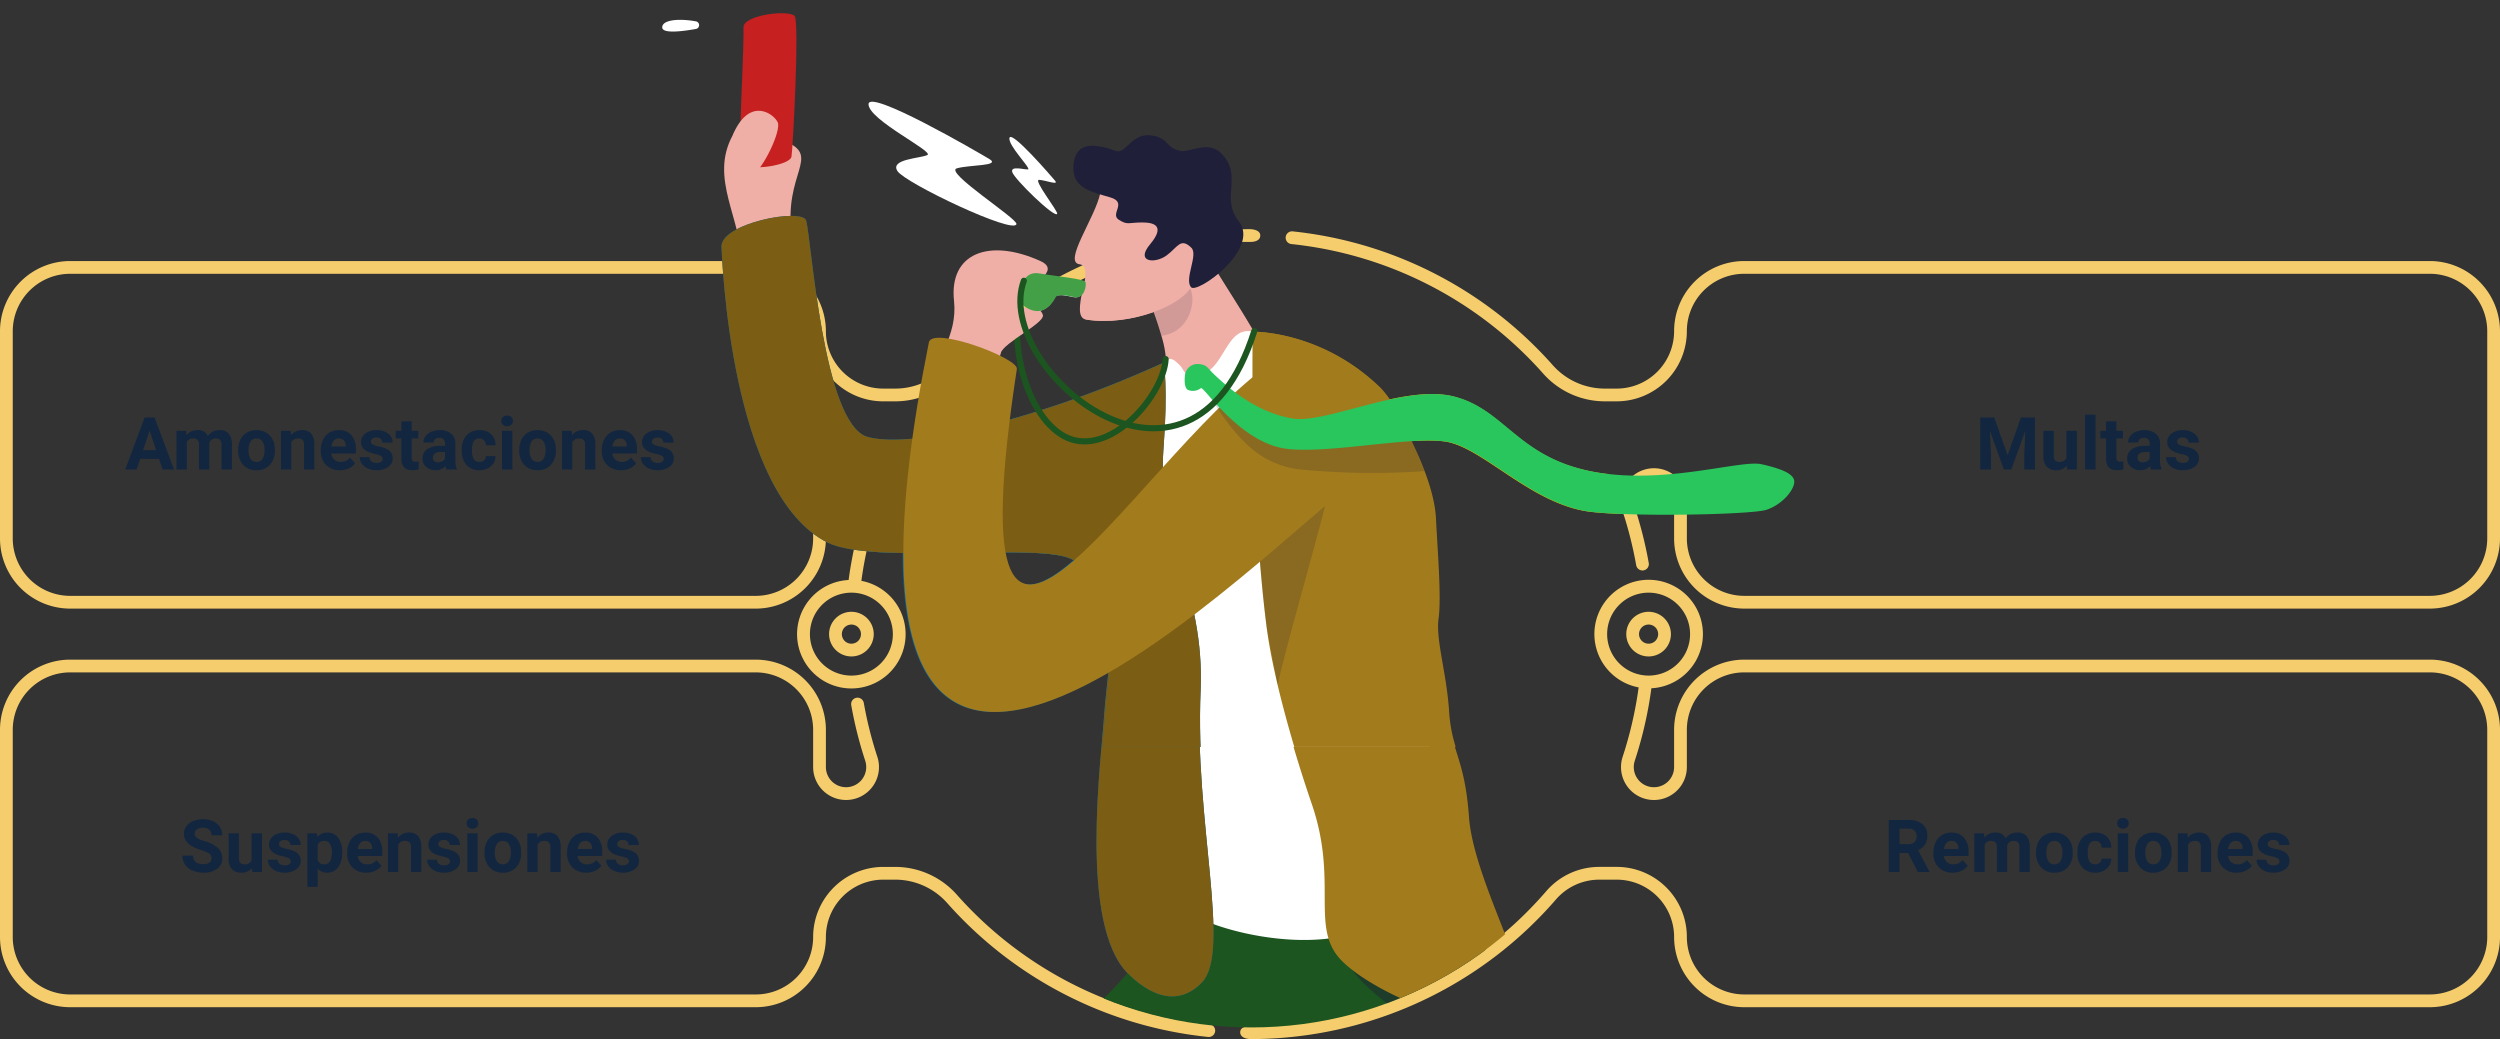 <svg xmlns="http://www.w3.org/2000/svg" xmlns:xlink="http://www.w3.org/1999/xlink" width="820" height="340.825" viewBox="0 0 820 340.825">
  <rect x="0" y="0" width="820" height="340.825" fill="#333333" stroke="none"/>
  <defs>
    <clipPath id="clip-path">
      <circle id="Elipse_5887" data-name="Elipse 5887" cx="128.5" cy="128.5" r="128.5" transform="translate(0.363 -0.144)" fill="none"/>
    </clipPath>
    <clipPath id="clip-path-2">
      <rect id="Rectángulo_37546" data-name="Rectángulo 37546" width="394" height="245" transform="translate(0 47.136)" fill="none"/>
    </clipPath>
  </defs>
  <g id="Grupo_111514" data-name="Grupo 111514" transform="translate(-390 -7742.999)">
    <path id="Trazado_172359" data-name="Trazado 172359" d="M11.156-3.516H4.992L3.82,0H.082L6.434-17.062H9.691L16.078,0H12.34ZM5.941-6.363h4.266L8.063-12.75ZM20.063-12.68l.105,1.418a4.456,4.456,0,0,1,3.645-1.652,3.382,3.382,0,0,1,3.363,1.934,4.354,4.354,0,0,1,3.809-1.934,3.782,3.782,0,0,1,3.07,1.2A5.521,5.521,0,0,1,35.063-8.1V0h-3.4V-8.1a2.424,2.424,0,0,0-.422-1.58,1.867,1.867,0,0,0-1.488-.5,2.114,2.114,0,0,0-2.109,1.456L27.656,0H24.27V-8.093a2.394,2.394,0,0,0-.434-1.6,1.885,1.885,0,0,0-1.477-.493,2.194,2.194,0,0,0-2.086,1.2V0H16.887V-12.68ZM37.137-6.457a7.52,7.52,0,0,1,.727-3.363,5.319,5.319,0,0,1,2.092-2.285,6.1,6.1,0,0,1,3.17-.809,5.774,5.774,0,0,1,4.189,1.57,6.3,6.3,0,0,1,1.811,4.266l.023.867A6.627,6.627,0,0,1,47.52-1.529,5.662,5.662,0,0,1,43.148.234a5.69,5.69,0,0,1-4.377-1.758A6.744,6.744,0,0,1,37.137-6.3Zm3.387.24a4.74,4.74,0,0,0,.68,2.764,2.242,2.242,0,0,0,1.945.957,2.247,2.247,0,0,0,1.922-.945,5.186,5.186,0,0,0,.691-3.022,4.692,4.692,0,0,0-.691-2.746,2.248,2.248,0,0,0-1.945-.974,2.211,2.211,0,0,0-1.922.968A5.274,5.274,0,0,0,40.523-6.217ZM54.352-12.68l.105,1.465a4.427,4.427,0,0,1,3.645-1.7,3.679,3.679,0,0,1,3,1.184,5.522,5.522,0,0,1,1.008,3.539V0H58.723V-8.128A2.206,2.206,0,0,0,58.254-9.7a2.1,2.1,0,0,0-1.559-.487,2.329,2.329,0,0,0-2.145,1.221V0H51.164V-12.68ZM70.512.234a6.225,6.225,0,0,1-4.541-1.711,6.082,6.082,0,0,1-1.752-4.559v-.328a7.66,7.66,0,0,1,.738-3.416,5.418,5.418,0,0,1,2.092-2.32,5.871,5.871,0,0,1,3.088-.814,5.262,5.262,0,0,1,4.1,1.641,6.667,6.667,0,0,1,1.494,4.652v1.383H67.652a3.146,3.146,0,0,0,.99,1.992,2.993,2.993,0,0,0,2.092.75,3.656,3.656,0,0,0,3.059-1.418l1.664,1.863A5.084,5.084,0,0,1,73.395-.369,6.767,6.767,0,0,1,70.512.234Zm-.387-10.418A2.116,2.116,0,0,0,68.49-9.5a3.535,3.535,0,0,0-.8,1.954H72.4v-.271a2.521,2.521,0,0,0-.609-1.748A2.183,2.183,0,0,0,70.125-10.184ZM84.516-3.5a1.091,1.091,0,0,0-.615-.979,6.989,6.989,0,0,0-1.975-.639Q77.4-6.07,77.4-8.965a3.484,3.484,0,0,1,1.4-2.818,5.649,5.649,0,0,1,3.662-1.131,6.08,6.08,0,0,1,3.861,1.137,3.582,3.582,0,0,1,1.447,2.953H84.387a1.639,1.639,0,0,0-.469-1.2,1.984,1.984,0,0,0-1.465-.475,2.027,2.027,0,0,0-1.324.387,1.221,1.221,0,0,0-.469.984,1.044,1.044,0,0,0,.533.908,5.485,5.485,0,0,0,1.8.6,14.693,14.693,0,0,1,2.133.568q2.684.984,2.684,3.41A3.307,3.307,0,0,1,86.32-.838,6.42,6.42,0,0,1,82.477.234a6.706,6.706,0,0,1-2.83-.568,4.748,4.748,0,0,1-1.939-1.559A3.621,3.621,0,0,1,77-4.031h3.211a1.768,1.768,0,0,0,.668,1.383,2.649,2.649,0,0,0,1.664.48,2.452,2.452,0,0,0,1.471-.369A1.149,1.149,0,0,0,84.516-3.5ZM94.043-15.8v3.117h2.168V-10.2H94.043v6.328a1.511,1.511,0,0,0,.27,1.008,1.354,1.354,0,0,0,1.031.3,5.4,5.4,0,0,0,1-.082V-.07a6.972,6.972,0,0,1-2.051.3q-3.562,0-3.633-3.6V-10.2H88.8V-12.68h1.852V-15.8ZM105.445,0a3.761,3.761,0,0,1-.34-1.137,4.1,4.1,0,0,1-3.2,1.371A4.5,4.5,0,0,1,98.818-.844a3.467,3.467,0,0,1-1.225-2.719,3.583,3.583,0,0,1,1.494-3.094,7.373,7.373,0,0,1,4.318-1.09h1.559v-.727a2.089,2.089,0,0,0-.451-1.406,1.775,1.775,0,0,0-1.424-.527,2.018,2.018,0,0,0-1.342.41,1.393,1.393,0,0,0-.486,1.125H97.875a3.4,3.4,0,0,1,.68-2.039,4.493,4.493,0,0,1,1.922-1.471,7,7,0,0,1,2.789-.533,5.534,5.534,0,0,1,3.721,1.178,4.12,4.12,0,0,1,1.377,3.311v5.5a6.062,6.062,0,0,0,.5,2.73V0Zm-2.8-2.355a2.917,2.917,0,0,0,1.383-.334,2.194,2.194,0,0,0,.938-.9v-2.18H103.7q-2.543,0-2.707,1.758l-.012.2a1.356,1.356,0,0,0,.445,1.043A1.73,1.73,0,0,0,102.645-2.355ZM116.238-2.5a2.221,2.221,0,0,0,1.523-.516,1.807,1.807,0,0,0,.609-1.371h3.176a4.344,4.344,0,0,1-.7,2.361,4.64,4.64,0,0,1-1.893,1.664A5.923,5.923,0,0,1,116.3.234a5.5,5.5,0,0,1-4.289-1.729,6.84,6.84,0,0,1-1.57-4.775v-.223A6.762,6.762,0,0,1,112-11.168a5.441,5.441,0,0,1,4.277-1.746,5.333,5.333,0,0,1,3.814,1.354,4.792,4.792,0,0,1,1.459,3.6h-3.176a2.327,2.327,0,0,0-.609-1.608,2.032,2.032,0,0,0-1.547-.619,2.04,2.04,0,0,0-1.787.863,5,5,0,0,0-.6,2.8v.352a5.063,5.063,0,0,0,.6,2.817A2.065,2.065,0,0,0,116.238-2.5ZM127.055,0h-3.4V-12.68h3.4Zm-3.6-15.961a1.668,1.668,0,0,1,.51-1.254,1.915,1.915,0,0,1,1.389-.492,1.919,1.919,0,0,1,1.383.492,1.658,1.658,0,0,1,.516,1.254,1.663,1.663,0,0,1-.521,1.266,1.924,1.924,0,0,1-1.377.492,1.924,1.924,0,0,1-1.377-.492A1.663,1.663,0,0,1,123.457-15.961Zm5.859,9.5a7.52,7.52,0,0,1,.727-3.363,5.319,5.319,0,0,1,2.092-2.285,6.1,6.1,0,0,1,3.17-.809,5.774,5.774,0,0,1,4.189,1.57A6.3,6.3,0,0,1,141.3-7.078l.023.867A6.627,6.627,0,0,1,139.7-1.529,5.662,5.662,0,0,1,135.328.234a5.69,5.69,0,0,1-4.377-1.758A6.744,6.744,0,0,1,129.316-6.3Zm3.387.24a4.74,4.74,0,0,0,.68,2.764,2.242,2.242,0,0,0,1.945.957,2.247,2.247,0,0,0,1.922-.945,5.186,5.186,0,0,0,.691-3.022,4.692,4.692,0,0,0-.691-2.746,2.248,2.248,0,0,0-1.945-.974,2.211,2.211,0,0,0-1.922.968A5.274,5.274,0,0,0,132.7-6.217Zm13.828-6.463.105,1.465a4.427,4.427,0,0,1,3.645-1.7,3.679,3.679,0,0,1,3,1.184,5.522,5.522,0,0,1,1.008,3.539V0H150.9V-8.128a2.206,2.206,0,0,0-.469-1.568,2.1,2.1,0,0,0-1.559-.487,2.329,2.329,0,0,0-2.145,1.221V0h-3.387V-12.68ZM162.691.234a6.225,6.225,0,0,1-4.541-1.711A6.082,6.082,0,0,1,156.4-6.035v-.328a7.66,7.66,0,0,1,.738-3.416,5.418,5.418,0,0,1,2.092-2.32,5.871,5.871,0,0,1,3.088-.814,5.262,5.262,0,0,1,4.1,1.641,6.667,6.667,0,0,1,1.494,4.652v1.383h-8.074a3.146,3.146,0,0,0,.99,1.992,2.993,2.993,0,0,0,2.092.75,3.656,3.656,0,0,0,3.059-1.418l1.664,1.863a5.084,5.084,0,0,1-2.062,1.682A6.767,6.767,0,0,1,162.691.234ZM162.3-10.184a2.116,2.116,0,0,0-1.635.683,3.535,3.535,0,0,0-.8,1.954h4.711v-.271a2.521,2.521,0,0,0-.609-1.748A2.183,2.183,0,0,0,162.3-10.184ZM176.7-3.5a1.091,1.091,0,0,0-.615-.979,6.989,6.989,0,0,0-1.975-.639q-4.523-.949-4.523-3.844a3.484,3.484,0,0,1,1.4-2.818,5.649,5.649,0,0,1,3.662-1.131,6.08,6.08,0,0,1,3.861,1.137,3.582,3.582,0,0,1,1.447,2.953h-3.387a1.639,1.639,0,0,0-.469-1.2,1.984,1.984,0,0,0-1.465-.475,2.027,2.027,0,0,0-1.324.387,1.221,1.221,0,0,0-.469.984,1.044,1.044,0,0,0,.533.908,5.485,5.485,0,0,0,1.8.6,14.693,14.693,0,0,1,2.133.568q2.684.984,2.684,3.41A3.307,3.307,0,0,1,178.5-.838,6.42,6.42,0,0,1,174.656.234a6.706,6.706,0,0,1-2.83-.568,4.748,4.748,0,0,1-1.939-1.559,3.621,3.621,0,0,1-.7-2.139h3.211a1.768,1.768,0,0,0,.668,1.383,2.649,2.649,0,0,0,1.664.48,2.452,2.452,0,0,0,1.471-.369A1.149,1.149,0,0,0,176.7-3.5Z" transform="translate(431 7897)" fill="#12263f"/>
    <path id="Trazado_172361" data-name="Trazado 172361" d="M10.371-4.477a1.8,1.8,0,0,0-.7-1.529A9.222,9.222,0,0,0,7.137-7.131,17.944,17.944,0,0,1,4.242-8.3q-2.906-1.57-2.906-4.23a4.12,4.12,0,0,1,.779-2.467,5.083,5.083,0,0,1,2.238-1.693A8.425,8.425,0,0,1,7.629-17.3a7.668,7.668,0,0,1,3.258.662,5.187,5.187,0,0,1,2.221,1.869,4.891,4.891,0,0,1,.791,2.742H10.383a2.3,2.3,0,0,0-.738-1.822A3.035,3.035,0,0,0,7.57-14.5a3.242,3.242,0,0,0-2,.545,1.719,1.719,0,0,0-.715,1.436,1.646,1.646,0,0,0,.838,1.395,9.466,9.466,0,0,0,2.467,1.055,10.658,10.658,0,0,1,4.371,2.238A4.458,4.458,0,0,1,13.9-4.5a4.106,4.106,0,0,1-1.676,3.475A7.336,7.336,0,0,1,7.711.234,8.712,8.712,0,0,1,4.125-.486,5.674,5.674,0,0,1,1.658-2.461a5.057,5.057,0,0,1-.85-2.906H4.336q0,2.824,3.375,2.824a3.283,3.283,0,0,0,1.957-.51A1.658,1.658,0,0,0,10.371-4.477ZM23.648-1.289A4.247,4.247,0,0,1,20.18.234,4.005,4.005,0,0,1,17.068-.937a5,5,0,0,1-1.1-3.434V-12.68h3.387v8.2q0,1.983,1.8,1.983a2.445,2.445,0,0,0,2.367-1.2V-12.68h3.4V0H23.742ZM36.352-3.5a1.091,1.091,0,0,0-.615-.979,6.989,6.989,0,0,0-1.975-.639q-4.523-.949-4.523-3.844a3.484,3.484,0,0,1,1.4-2.818A5.649,5.649,0,0,1,34.3-12.914a6.08,6.08,0,0,1,3.861,1.137,3.582,3.582,0,0,1,1.447,2.953H36.223a1.639,1.639,0,0,0-.469-1.2,1.984,1.984,0,0,0-1.465-.475,2.027,2.027,0,0,0-1.324.387,1.221,1.221,0,0,0-.469.984,1.044,1.044,0,0,0,.533.908,5.485,5.485,0,0,0,1.8.6,14.693,14.693,0,0,1,2.133.568q2.684.984,2.684,3.41A3.307,3.307,0,0,1,38.156-.838,6.42,6.42,0,0,1,34.313.234a6.706,6.706,0,0,1-2.83-.568,4.748,4.748,0,0,1-1.939-1.559,3.621,3.621,0,0,1-.7-2.139h3.211a1.768,1.768,0,0,0,.668,1.383,2.649,2.649,0,0,0,1.664.48,2.452,2.452,0,0,0,1.471-.369A1.149,1.149,0,0,0,36.352-3.5ZM53.238-6.223a7.6,7.6,0,0,1-1.33,4.693A4.264,4.264,0,0,1,48.316.234,3.95,3.95,0,0,1,45.211-1.1V4.875H41.824V-12.68h3.141l.117,1.242a3.98,3.98,0,0,1,3.211-1.477,4.294,4.294,0,0,1,3.645,1.734,7.811,7.811,0,0,1,1.3,4.781Zm-3.387-.258a5.018,5.018,0,0,0-.627-2.739,2.04,2.04,0,0,0-1.822-.964,2.217,2.217,0,0,0-2.191,1.222v5.207A2.254,2.254,0,0,0,47.426-2.5Q49.852-2.5,49.852-6.481ZM61.172.234a6.225,6.225,0,0,1-4.541-1.711,6.082,6.082,0,0,1-1.752-4.559v-.328a7.66,7.66,0,0,1,.738-3.416,5.418,5.418,0,0,1,2.092-2.32,5.871,5.871,0,0,1,3.088-.814,5.262,5.262,0,0,1,4.1,1.641,6.667,6.667,0,0,1,1.494,4.652v1.383H58.313a3.146,3.146,0,0,0,.99,1.992,2.993,2.993,0,0,0,2.092.75,3.656,3.656,0,0,0,3.059-1.418l1.664,1.863A5.084,5.084,0,0,1,64.055-.369,6.767,6.767,0,0,1,61.172.234Zm-.387-10.418A2.116,2.116,0,0,0,59.15-9.5a3.535,3.535,0,0,0-.8,1.954h4.711v-.271a2.521,2.521,0,0,0-.609-1.748A2.183,2.183,0,0,0,60.785-10.184Zm10.641-2.5.105,1.465a4.427,4.427,0,0,1,3.645-1.7,3.679,3.679,0,0,1,3,1.184,5.522,5.522,0,0,1,1.008,3.539V0H75.8V-8.128A2.206,2.206,0,0,0,75.328-9.7a2.1,2.1,0,0,0-1.559-.487,2.329,2.329,0,0,0-2.145,1.221V0H68.238V-12.68ZM88.617-3.5A1.091,1.091,0,0,0,88-4.482a6.989,6.989,0,0,0-1.975-.639Q81.5-6.07,81.5-8.965a3.484,3.484,0,0,1,1.4-2.818,5.649,5.649,0,0,1,3.662-1.131,6.08,6.08,0,0,1,3.861,1.137,3.582,3.582,0,0,1,1.447,2.953H88.488a1.639,1.639,0,0,0-.469-1.2,1.984,1.984,0,0,0-1.465-.475,2.027,2.027,0,0,0-1.324.387,1.221,1.221,0,0,0-.469.984,1.044,1.044,0,0,0,.533.908,5.485,5.485,0,0,0,1.8.6,14.693,14.693,0,0,1,2.133.568q2.684.984,2.684,3.41A3.307,3.307,0,0,1,90.422-.838,6.42,6.42,0,0,1,86.578.234a6.706,6.706,0,0,1-2.83-.568,4.748,4.748,0,0,1-1.939-1.559,3.621,3.621,0,0,1-.7-2.139h3.211a1.768,1.768,0,0,0,.668,1.383,2.649,2.649,0,0,0,1.664.48,2.452,2.452,0,0,0,1.471-.369A1.149,1.149,0,0,0,88.617-3.5ZM97.664,0h-3.4V-12.68h3.4Zm-3.6-15.961a1.668,1.668,0,0,1,.51-1.254,1.915,1.915,0,0,1,1.389-.492,1.919,1.919,0,0,1,1.383.492,1.658,1.658,0,0,1,.516,1.254,1.663,1.663,0,0,1-.521,1.266,1.924,1.924,0,0,1-1.377.492,1.924,1.924,0,0,1-1.377-.492A1.663,1.663,0,0,1,94.066-15.961Zm5.859,9.5a7.52,7.52,0,0,1,.727-3.363,5.319,5.319,0,0,1,2.092-2.285,6.1,6.1,0,0,1,3.17-.809,5.774,5.774,0,0,1,4.189,1.57,6.3,6.3,0,0,1,1.811,4.266l.023.867a6.627,6.627,0,0,1-1.629,4.682A5.662,5.662,0,0,1,105.938.234a5.69,5.69,0,0,1-4.377-1.758A6.744,6.744,0,0,1,99.926-6.3Zm3.387.24a4.74,4.74,0,0,0,.68,2.764,2.242,2.242,0,0,0,1.945.957,2.247,2.247,0,0,0,1.922-.945,5.186,5.186,0,0,0,.691-3.022,4.692,4.692,0,0,0-.691-2.746,2.248,2.248,0,0,0-1.945-.974,2.211,2.211,0,0,0-1.922.968A5.274,5.274,0,0,0,103.313-6.217Zm13.828-6.463.105,1.465a4.427,4.427,0,0,1,3.645-1.7,3.679,3.679,0,0,1,3,1.184A5.522,5.522,0,0,1,124.9-8.191V0h-3.387V-8.128a2.206,2.206,0,0,0-.469-1.568,2.1,2.1,0,0,0-1.559-.487,2.329,2.329,0,0,0-2.145,1.221V0h-3.387V-12.68ZM133.3.234a6.225,6.225,0,0,1-4.541-1.711,6.082,6.082,0,0,1-1.752-4.559v-.328a7.66,7.66,0,0,1,.738-3.416,5.418,5.418,0,0,1,2.092-2.32,5.871,5.871,0,0,1,3.088-.814,5.262,5.262,0,0,1,4.1,1.641,6.667,6.667,0,0,1,1.494,4.652v1.383h-8.074a3.146,3.146,0,0,0,.99,1.992,2.993,2.993,0,0,0,2.092.75,3.656,3.656,0,0,0,3.059-1.418l1.664,1.863a5.084,5.084,0,0,1-2.062,1.682A6.767,6.767,0,0,1,133.3.234Zm-.387-10.418a2.116,2.116,0,0,0-1.635.683,3.535,3.535,0,0,0-.8,1.954h4.711v-.271a2.521,2.521,0,0,0-.609-1.748A2.183,2.183,0,0,0,132.914-10.184ZM147.3-3.5a1.091,1.091,0,0,0-.615-.979,6.989,6.989,0,0,0-1.975-.639q-4.523-.949-4.523-3.844a3.484,3.484,0,0,1,1.4-2.818,5.649,5.649,0,0,1,3.662-1.131,6.08,6.08,0,0,1,3.861,1.137,3.582,3.582,0,0,1,1.447,2.953h-3.387a1.639,1.639,0,0,0-.469-1.2,1.984,1.984,0,0,0-1.465-.475,2.027,2.027,0,0,0-1.324.387,1.221,1.221,0,0,0-.469.984,1.044,1.044,0,0,0,.533.908,5.485,5.485,0,0,0,1.8.6,14.693,14.693,0,0,1,2.133.568q2.684.984,2.684,3.41a3.307,3.307,0,0,1-1.488,2.807A6.42,6.42,0,0,1,145.266.234a6.706,6.706,0,0,1-2.83-.568A4.748,4.748,0,0,1,140.5-1.893a3.621,3.621,0,0,1-.7-2.139H143a1.768,1.768,0,0,0,.668,1.383,2.649,2.649,0,0,0,1.664.48,2.452,2.452,0,0,0,1.471-.369A1.149,1.149,0,0,0,147.3-3.5Z" transform="translate(449 8029)" fill="#12263f"/>
    <path id="Trazado_172360" data-name="Trazado 172360" d="M6.117-17.062,10.5-4.687l4.359-12.375h4.617V0H15.949V-4.664l.352-8.051L11.7,0H9.281L4.688-12.7l.352,8.039V0H1.523V-17.062Zm23.8,15.773A4.247,4.247,0,0,1,26.449.234,4.005,4.005,0,0,1,23.338-.937a5,5,0,0,1-1.1-3.434V-12.68h3.387v8.2q0,1.983,1.8,1.983a2.445,2.445,0,0,0,2.367-1.2V-12.68h3.4V0H30.012ZM39.328,0h-3.4V-18h3.4Zm6.844-15.8v3.117H48.34V-10.2H46.172v6.328a1.511,1.511,0,0,0,.27,1.008,1.354,1.354,0,0,0,1.031.3,5.4,5.4,0,0,0,1-.082V-.07a6.972,6.972,0,0,1-2.051.3q-3.562,0-3.633-3.6V-10.2H40.934V-12.68h1.852V-15.8ZM57.574,0a3.761,3.761,0,0,1-.34-1.137,4.1,4.1,0,0,1-3.2,1.371A4.5,4.5,0,0,1,50.947-.844a3.467,3.467,0,0,1-1.225-2.719,3.583,3.583,0,0,1,1.494-3.094,7.373,7.373,0,0,1,4.318-1.09h1.559v-.727a2.089,2.089,0,0,0-.451-1.406,1.775,1.775,0,0,0-1.424-.527,2.018,2.018,0,0,0-1.342.41,1.393,1.393,0,0,0-.486,1.125H50a3.4,3.4,0,0,1,.68-2.039,4.493,4.493,0,0,1,1.922-1.471,7,7,0,0,1,2.789-.533,5.534,5.534,0,0,1,3.721,1.178,4.12,4.12,0,0,1,1.377,3.311v5.5A6.062,6.062,0,0,0,61-.2V0Zm-2.8-2.355a2.917,2.917,0,0,0,1.383-.334,2.194,2.194,0,0,0,.938-.9v-2.18H55.828q-2.543,0-2.707,1.758l-.012.2a1.356,1.356,0,0,0,.445,1.043A1.73,1.73,0,0,0,54.773-2.355ZM69.961-3.5a1.091,1.091,0,0,0-.615-.979,6.989,6.989,0,0,0-1.975-.639q-4.523-.949-4.523-3.844a3.484,3.484,0,0,1,1.4-2.818,5.649,5.649,0,0,1,3.662-1.131,6.08,6.08,0,0,1,3.861,1.137,3.582,3.582,0,0,1,1.447,2.953H69.832a1.639,1.639,0,0,0-.469-1.2A1.984,1.984,0,0,0,67.9-10.5a2.027,2.027,0,0,0-1.324.387,1.221,1.221,0,0,0-.469.984,1.044,1.044,0,0,0,.533.908,5.485,5.485,0,0,0,1.8.6,14.693,14.693,0,0,1,2.133.568q2.684.984,2.684,3.41A3.307,3.307,0,0,1,71.766-.838,6.42,6.42,0,0,1,67.922.234a6.706,6.706,0,0,1-2.83-.568,4.748,4.748,0,0,1-1.939-1.559,3.621,3.621,0,0,1-.7-2.139H65.66a1.768,1.768,0,0,0,.668,1.383,2.649,2.649,0,0,0,1.664.48,2.452,2.452,0,0,0,1.471-.369A1.149,1.149,0,0,0,69.961-3.5Z" transform="translate(1038 7897)" fill="#12263f"/>
    <path id="Trazado_172362" data-name="Trazado 172362" d="M7.84-6.246h-2.8V0H1.523V-17.062h6.34a7.167,7.167,0,0,1,4.664,1.348,4.651,4.651,0,0,1,1.641,3.809,5.249,5.249,0,0,1-.756,2.912,5.155,5.155,0,0,1-2.291,1.857L14.813-.164V0H11.039Zm-2.8-2.848H7.875a2.9,2.9,0,0,0,2.051-.674,2.408,2.408,0,0,0,.727-1.857,2.578,2.578,0,0,0-.686-1.9,2.849,2.849,0,0,0-2.1-.691H5.039ZM22.453.234a6.225,6.225,0,0,1-4.541-1.711A6.082,6.082,0,0,1,16.16-6.035v-.328A7.66,7.66,0,0,1,16.9-9.779,5.418,5.418,0,0,1,18.99-12.1a5.871,5.871,0,0,1,3.088-.814,5.262,5.262,0,0,1,4.1,1.641,6.667,6.667,0,0,1,1.494,4.652v1.383H19.594a3.146,3.146,0,0,0,.99,1.992,2.993,2.993,0,0,0,2.092.75,3.656,3.656,0,0,0,3.059-1.418L27.4-2.051A5.084,5.084,0,0,1,25.336-.369,6.767,6.767,0,0,1,22.453.234Zm-.387-10.418a2.116,2.116,0,0,0-1.635.683,3.535,3.535,0,0,0-.8,1.954H24.34v-.271a2.521,2.521,0,0,0-.609-1.748A2.183,2.183,0,0,0,22.066-10.184Zm10.7-2.5.105,1.418a4.456,4.456,0,0,1,3.645-1.652,3.382,3.382,0,0,1,3.363,1.934,4.354,4.354,0,0,1,3.809-1.934,3.782,3.782,0,0,1,3.07,1.2A5.521,5.521,0,0,1,47.766-8.1V0h-3.4V-8.1a2.424,2.424,0,0,0-.422-1.58,1.867,1.867,0,0,0-1.488-.5,2.114,2.114,0,0,0-2.109,1.456L40.359,0H36.973V-8.093a2.394,2.394,0,0,0-.434-1.6,1.885,1.885,0,0,0-1.477-.493,2.194,2.194,0,0,0-2.086,1.2V0H29.59V-12.68ZM49.84-6.457a7.52,7.52,0,0,1,.727-3.363,5.319,5.319,0,0,1,2.092-2.285,6.1,6.1,0,0,1,3.17-.809,5.774,5.774,0,0,1,4.189,1.57,6.3,6.3,0,0,1,1.811,4.266l.023.867a6.627,6.627,0,0,1-1.629,4.682A5.662,5.662,0,0,1,55.852.234a5.69,5.69,0,0,1-4.377-1.758A6.744,6.744,0,0,1,49.84-6.3Zm3.387.24a4.74,4.74,0,0,0,.68,2.764,2.242,2.242,0,0,0,1.945.957,2.247,2.247,0,0,0,1.922-.945,5.186,5.186,0,0,0,.691-3.022,4.692,4.692,0,0,0-.691-2.746,2.248,2.248,0,0,0-1.945-.974,2.211,2.211,0,0,0-1.922.968A5.274,5.274,0,0,0,53.227-6.217ZM69.211-2.5a2.221,2.221,0,0,0,1.523-.516,1.807,1.807,0,0,0,.609-1.371H74.52a4.344,4.344,0,0,1-.7,2.361A4.64,4.64,0,0,1,71.924-.357,5.923,5.923,0,0,1,69.27.234,5.5,5.5,0,0,1,64.98-1.494,6.84,6.84,0,0,1,63.41-6.27v-.223a6.762,6.762,0,0,1,1.559-4.676,5.441,5.441,0,0,1,4.277-1.746,5.333,5.333,0,0,1,3.814,1.354,4.792,4.792,0,0,1,1.459,3.6H71.344a2.327,2.327,0,0,0-.609-1.608,2.032,2.032,0,0,0-1.547-.619,2.04,2.04,0,0,0-1.787.863,5,5,0,0,0-.6,2.8v.352a5.063,5.063,0,0,0,.6,2.817A2.065,2.065,0,0,0,69.211-2.5ZM80.027,0h-3.4V-12.68h3.4Zm-3.6-15.961a1.668,1.668,0,0,1,.51-1.254,1.915,1.915,0,0,1,1.389-.492,1.919,1.919,0,0,1,1.383.492,1.658,1.658,0,0,1,.516,1.254,1.663,1.663,0,0,1-.521,1.266,1.924,1.924,0,0,1-1.377.492,1.924,1.924,0,0,1-1.377-.492A1.663,1.663,0,0,1,76.43-15.961Zm5.859,9.5a7.52,7.52,0,0,1,.727-3.363,5.319,5.319,0,0,1,2.092-2.285,6.1,6.1,0,0,1,3.17-.809,5.774,5.774,0,0,1,4.189,1.57,6.3,6.3,0,0,1,1.811,4.266l.023.867a6.627,6.627,0,0,1-1.629,4.682A5.662,5.662,0,0,1,88.3.234a5.69,5.69,0,0,1-4.377-1.758A6.744,6.744,0,0,1,82.289-6.3Zm3.387.24a4.74,4.74,0,0,0,.68,2.764A2.242,2.242,0,0,0,88.3-2.5a2.247,2.247,0,0,0,1.922-.945,5.186,5.186,0,0,0,.691-3.022,4.692,4.692,0,0,0-.691-2.746,2.248,2.248,0,0,0-1.945-.974,2.211,2.211,0,0,0-1.922.968A5.274,5.274,0,0,0,85.676-6.217ZM99.5-12.68l.105,1.465a4.427,4.427,0,0,1,3.645-1.7,3.679,3.679,0,0,1,3,1.184,5.522,5.522,0,0,1,1.008,3.539V0h-3.387V-8.128a2.206,2.206,0,0,0-.469-1.568,2.1,2.1,0,0,0-1.559-.487A2.329,2.329,0,0,0,99.7-8.962V0H96.316V-12.68ZM115.664.234a6.225,6.225,0,0,1-4.541-1.711,6.082,6.082,0,0,1-1.752-4.559v-.328a7.66,7.66,0,0,1,.738-3.416A5.418,5.418,0,0,1,112.2-12.1a5.871,5.871,0,0,1,3.088-.814,5.262,5.262,0,0,1,4.1,1.641,6.667,6.667,0,0,1,1.494,4.652v1.383H112.8a3.146,3.146,0,0,0,.99,1.992,2.993,2.993,0,0,0,2.092.75,3.656,3.656,0,0,0,3.059-1.418l1.664,1.863a5.084,5.084,0,0,1-2.062,1.682A6.767,6.767,0,0,1,115.664.234Zm-.387-10.418a2.116,2.116,0,0,0-1.635.683,3.535,3.535,0,0,0-.8,1.954h4.711v-.271a2.521,2.521,0,0,0-.609-1.748A2.183,2.183,0,0,0,115.277-10.184ZM129.668-3.5a1.091,1.091,0,0,0-.615-.979,6.989,6.989,0,0,0-1.975-.639q-4.523-.949-4.523-3.844a3.484,3.484,0,0,1,1.4-2.818,5.649,5.649,0,0,1,3.662-1.131,6.08,6.08,0,0,1,3.861,1.137,3.582,3.582,0,0,1,1.447,2.953h-3.387a1.639,1.639,0,0,0-.469-1.2,1.984,1.984,0,0,0-1.465-.475,2.027,2.027,0,0,0-1.324.387,1.221,1.221,0,0,0-.469.984,1.044,1.044,0,0,0,.533.908,5.485,5.485,0,0,0,1.8.6,14.693,14.693,0,0,1,2.133.568q2.684.984,2.684,3.41a3.307,3.307,0,0,1-1.488,2.807A6.42,6.42,0,0,1,127.629.234a6.706,6.706,0,0,1-2.83-.568,4.748,4.748,0,0,1-1.939-1.559,3.621,3.621,0,0,1-.7-2.139h3.211a1.768,1.768,0,0,0,.668,1.383,2.649,2.649,0,0,0,1.664.48,2.452,2.452,0,0,0,1.471-.369A1.149,1.149,0,0,0,129.668-3.5Z" transform="translate(1008 8029)" fill="#12263f"/>
    <g id="Grupo_111463" data-name="Grupo 111463" transform="translate(0 -7.002)">
      <g id="lines" transform="translate(66 7294.07)">
        <g id="Grupo_111446" data-name="Grupo 111446" transform="translate(745.708 531.812)">
          <g id="Grupo_111445" data-name="Grupo 111445" transform="translate(0 0)">
            <path id="Trazado_171955" data-name="Trazado 171955" d="M2217.43,543.422H1992.558a23.01,23.01,0,0,0-23.01,23.01,18.848,18.848,0,0,1-18.827,18.826h-3.928a22.83,22.83,0,0,1-17.041-7.68,132.408,132.408,0,0,0-85.293-43.885,2.092,2.092,0,1,0-.437,4.161,128.233,128.233,0,0,1,82.6,42.5,27.016,27.016,0,0,0,20.168,9.084h3.928a23.036,23.036,0,0,0,23.01-23.01,18.827,18.827,0,0,1,18.826-18.827H2217.43a18.848,18.848,0,0,1,18.827,18.827v67.984a18.848,18.848,0,0,1-18.827,18.827H1992.558a18.848,18.848,0,0,1-18.826-18.827V622.2a10.8,10.8,0,1,0-21.06,3.354,128.424,128.424,0,0,1,4.446,17.676,2.092,2.092,0,0,0,4.119-.729,132.564,132.564,0,0,0-4.591-18.253,6.614,6.614,0,1,1,12.9-2.048v12.212a23.036,23.036,0,0,0,23.01,23.01H2217.43a23.036,23.036,0,0,0,23.01-23.01V566.432A23.036,23.036,0,0,0,2217.43,543.422Z" transform="translate(-1842.148 -533.682)" fill="#f5cd6c"/>
            <path id="Trazado_171956" data-name="Trazado 171956" d="M2251.633,982.924a7.322,7.322,0,1,0,7.321,7.322A7.33,7.33,0,0,0,2251.633,982.924Zm0,10.459a3.138,3.138,0,1,1,3.138-3.138A3.141,3.141,0,0,1,2251.633,993.383Z" transform="translate(-2132.599 -858.135)" fill="#f5cd6c"/>
          </g>
        </g>
        <g id="Grupo_111448" data-name="Grupo 111448" transform="translate(324 656.602)">
          <g id="Grupo_111447" data-name="Grupo 111447">
            <path id="Trazado_171957" data-name="Trazado 171957" d="M720.7,1159.01a128.2,128.2,0,0,1-82.884-42.532,27.016,27.016,0,0,0-20.169-9.084h-3.928a23.036,23.036,0,0,0-23.01,23.01,18.827,18.827,0,0,1-18.826,18.826H347.01a18.848,18.848,0,0,1-18.827-18.826v-67.985a18.848,18.848,0,0,1,18.827-18.827H571.883a18.848,18.848,0,0,1,18.826,18.827v12.212a10.8,10.8,0,1,0,21.061-3.356,128.015,128.015,0,0,1-4.446-17.677,2.092,2.092,0,0,0-4.12.728,132.257,132.257,0,0,0,4.591,18.255,6.614,6.614,0,1,1-12.9,2.051v-12.212a23.036,23.036,0,0,0-23.01-23.01H347.01a23.036,23.036,0,0,0-23.01,23.01V1130.4a23.036,23.036,0,0,0,23.01,23.01H571.883a23.01,23.01,0,0,0,23.01-23.01,18.848,18.848,0,0,1,18.827-18.827h3.928a22.829,22.829,0,0,1,17.041,7.68,132.376,132.376,0,0,0,85.584,43.915q.109.011.216.011a2.092,2.092,0,0,0,.211-4.173Z" transform="translate(-324 -1023.719)" fill="#f5cd6c"/>
            <path id="Trazado_171958" data-name="Trazado 171958" d="M1310.3,997.567a7.322,7.322,0,1,0-7.322-7.321A7.33,7.33,0,0,0,1310.3,997.567Zm0-10.459a3.138,3.138,0,1,1-3.138,3.138A3.141,3.141,0,0,1,1310.3,987.108Z" transform="translate(-1031.037 -982.924)" fill="#f5cd6c"/>
          </g>
        </g>
        <path id="Trazado_171959" data-name="Trazado 171959" d="M737.366,533.169c0-2.076-3.33-2.076-3.367-2.076-2.819,0-5.667.089-8.463.266a132.512,132.512,0,0,0-90.848,44.351,22.83,22.83,0,0,1-17.041,7.68h-3.928a18.827,18.827,0,0,1-18.827-18.826,23.036,23.036,0,0,0-23.01-23.01H347.01A23.036,23.036,0,0,0,324,564.562v67.984a23.036,23.036,0,0,0,23.01,23.01H571.883a23.036,23.036,0,0,0,23.01-23.01V620.335a6.615,6.615,0,1,1,12.9,2.049,132.441,132.441,0,0,0-4.59,18.247c-.113.63-.229,1.319-.356,2.106-.183,1.138-.349,2.284-.5,3.429a17.8,17.8,0,1,0,4.183.284c.138-1.018.288-2.037.45-3.049.122-.762.234-1.427.344-2.036a128.275,128.275,0,0,1,4.446-17.674,10.8,10.8,0,1,0-21.061-3.356v12.212a18.848,18.848,0,0,1-18.826,18.827H347.01a18.848,18.848,0,0,1-18.827-18.827V564.562a18.848,18.848,0,0,1,18.827-18.827H571.883a18.848,18.848,0,0,1,18.826,18.827,23.01,23.01,0,0,0,23.01,23.01h3.928a27.017,27.017,0,0,0,20.168-9.084A127.763,127.763,0,0,1,725.8,535.534c2.709-.171,5.468-.257,8.2-.257.036,0,3.367.183,3.367-2.108M616.856,663.923a13.6,13.6,0,1,1-13.6-13.6A13.612,13.612,0,0,1,616.856,663.923Z" transform="translate(0)" fill="#f5cd6c"/>
        <path id="Trazado_171960" data-name="Trazado 171960" d="M1791.821,1095.883c2.863,0,5.751-.1,8.586-.283a132.531,132.531,0,0,0,91.6-45.528,18.8,18.8,0,0,1,14.213-6.484h5.707a18.828,18.828,0,0,1,18.827,18.827,23.036,23.036,0,0,0,23.01,23.01h224.873a23.036,23.036,0,0,0,23.01-23.01V994.431a23.036,23.036,0,0,0-23.01-23.01H1953.76a23.036,23.036,0,0,0-23.01,23.01v12.212a6.614,6.614,0,1,1-12.9-2.047,132.336,132.336,0,0,0,4.59-18.253c.114-.633.227-1.3.356-2.107.183-1.141.35-2.288.5-3.427a17.8,17.8,0,1,0-4.183-.284c-.137,1.014-.287,2.032-.45,3.047-.125.778-.234,1.424-.344,2.037a128.177,128.177,0,0,1-4.446,17.679,10.8,10.8,0,1,0,21.06,3.354V994.431A18.848,18.848,0,0,1,1953.76,975.6h224.873a18.848,18.848,0,0,1,18.827,18.827v67.985a18.848,18.848,0,0,1-18.827,18.826H1953.76a18.848,18.848,0,0,1-18.826-18.826,23.01,23.01,0,0,0-23.01-23.01h-5.707a22.984,22.984,0,0,0-17.373,7.925,127.651,127.651,0,0,1-88.708,44.095c-2.745.179-5.54.271-8.312.274,0,0-3.395-.286-3.395,1.949S1791.821,1095.883,1791.821,1095.883Zm116.965-132.831a13.6,13.6,0,1,1,13.6,13.6A13.612,13.612,0,0,1,1908.786,963.052Z" transform="translate(-1057.643 -299.129)" fill="#f5cd6c"/>
      </g>
      <g id="Grupo_111462" data-name="Grupo 111462" transform="translate(2793 7605.027)">
        <g id="Grupo_111454" data-name="Grupo 111454" transform="translate(-2121.363 225.117)">
          <g id="Grupo_111453" data-name="Grupo 111453" transform="translate(0 0)" clip-path="url(#clip-path)">
            <g id="Grupo_111449" data-name="Grupo 111449" transform="translate(-64.667 -97.289)">
              <path id="Trazado_171961" data-name="Trazado 171961" d="M-2004.622,234.9a1.264,1.264,0,0,0,2.507.125c.511-3.187.263-6.115-1.311-6.282C-2004.75,228.6-2004.846,231.769-2004.622,234.9Z" transform="translate(2037.208 -227.491)" fill="#fff"/>
              <path id="Trazado_171962" data-name="Trazado 171962" d="M-2130.216,325.9a1.265,1.265,0,0,0,0-2.489c-5.238-.964-10.968-.636-11.062,1.926C-2141.362,327.507-2134.97,326.755-2130.216,325.9Z" transform="translate(2141.282 -299.257)" fill="#fff"/>
              <path id="Trazado_171963" data-name="Trazado 171963" d="M-2063.958,234a1.265,1.265,0,0,0,2.288-.979c-1.166-5.2-3.718-10.337-6.113-9.417C-2069.816,224.383-2066.613,229.966-2063.958,234Z" transform="translate(2085.76 -223.495)" fill="#fff"/>
              <path id="Trazado_171964" data-name="Trazado 171964" d="M-2096.207,268.3a1.264,1.264,0,0,0,1.7-1.87c-1.481-1.426-2.944-2.2-3.753-1.452C-2098.948,265.615-2097.813,266.942-2096.207,268.3Z" transform="translate(2108.653 -254.889)" fill="#fff"/>
            </g>
            <path id="Trazado_171965" data-name="Trazado 171965" d="M-2050.25,500.142c.335-15.144-10.737-28.268-2.856-42.666,3.932-7.184,10.261-9.023,13.389-6.6s.759,15.888,2.5,14.728c2.677-1.785,1.094-6.411,3.392-5.088,8.836,5.088-4.106,11.514.819,34.021C-2030.126,507.7-2050.25,500.142-2050.25,500.142Z" transform="translate(2011.58 -493.296)" fill="#efaea6"/>
            <path id="Trazado_171966" data-name="Trazado 171966" d="M-1924.024,1561.232h83.064q2.754-1.337,5.586-2.552c.06-.024.118-.051.178-.075,28.4-12.088,58.787-22.465,63.379-24.059.24-.082.409-.142.5-.176,1.62-.585,5.117,10.2,9.848,26.862h60.819c-1.263-19.553-2.141-39.888-2.857-56.913-.889-21.271-1.518-37.372-2.316-40.339-1.5-5.557-2.9-10.615-4.006-16.165a133.958,133.958,0,0,0-3.345-13.16c-10.755-34.942-101.876,29.3-101.876,29.3C-1832.651,1495.256-1894.715,1527.415-1924.024,1561.232Z" transform="translate(1911.048 -1235.851)" fill="#1c551f"/>
            <path id="Trazado_171967" data-name="Trazado 171967" d="M-1206.537,1789.253a.516.516,0,0,0,0,.059,2.812,2.812,0,0,1-.324-.135A2.477,2.477,0,0,1-1206.537,1789.253Z" transform="translate(1364.516 -1513.955)" fill="#1f1f39" opacity="0.46"/>
            <path id="Trazado_171968" data-name="Trazado 171968" d="M-1200.363,1597.979c7.209,14.269,34.435,28.658,47.889,34.929-.889-21.271-1.519-37.372-2.316-40.338C-1165.875,1593.7-1200.363,1597.979-1200.363,1597.979Z" transform="translate(1359.562 -1364.125)" fill="#1f1f39" opacity="0.45"/>
            <path id="Trazado_171969" data-name="Trazado 171969" d="M-1433.563,657.118l-18.071,11.96s-17.68,11.364-15.943,5.649c2.331-7.636-.565-13.355-.3-17.927a34.9,34.9,0,0,0-1.62-10.44,110.781,110.781,0,0,0-4.483-12.7l-.929-1.437.164-5.3.48-15.522s15.759,1.152,20.2,9.542C-1450.006,628.591-1436.3,648-1433.563,657.118Z" transform="translate(1568.789 -616.397)" fill="#efaea6"/>
            <path id="Trazado_171970" data-name="Trazado 171970" d="M-1469.5,690.255a110.782,110.782,0,0,0-4.483-12.7l-.929-1.437.164-5.3,1.854-1.818s8.729,2.787,11.378,4.329C-1457.722,675.548-1458.959,688.77-1469.5,690.255Z" transform="translate(1568.789 -660.293)" fill="#1f1f39" opacity="0.14"/>
            <path id="Trazado_171971" data-name="Trazado 171971" d="M-1474.024,752.208c-9.057-2.076-9.2,13.209-18.177,14.377-4.739.617-3.79-1.574-6.145-3.729-1.45-1.327-2.822-2.828-4.9-.407-42.222,49.226,9.769,165.762,4.505,174.321-4.305,7,34.04,19.99,57.4,12.909,32.029-9.711,28.32-45.952,27.049-52.848s-27.8-123.853-27.8-123.853A177.35,177.35,0,0,1-1474.024,752.208Z" transform="translate(1603.077 -723.557)" fill="#fff"/>
            <path id="Trazado_171972" data-name="Trazado 171972" d="M-2059.609,603.459c.2,3.277,2.8,81.226,34.972,96.986,15.063,7.379,72.029-.612,80.937,5.851,6.779,4.919,12.566,23.361,11.7,32.21-.7,7.117-1.592,13.994-1.9,19.081-.8,13.066-8.409,68.291,7.952,84.227,10.4,10.127,18.542,8.662,24.184,2.794,9.684-10.071-2.536-53-.683-95.707,1.432-33.015-14.309-51.634-12.206-78.963,1.593-20.678.111-28.509.111-28.509-49.092,22.212-86,27.644-97.274,24.224-14.488-4.394-18.244-64.544-20.02-70.9C-2033.034,590.487-2060.087,595.614-2059.609,603.459Z" transform="translate(2014.379 -602.537)" fill="#0267a4"/>
            <path id="Trazado_171973" data-name="Trazado 171973" d="M-2059.609,603.459c.2,3.277,2.8,81.226,34.972,96.986,15.063,7.379,72.029-.612,80.937,5.851,6.779,4.919,12.566,23.361,11.7,32.21-.7,7.117-1.592,13.994-1.9,19.081-.8,13.066-8.409,68.291,7.952,84.227,10.4,10.127,18.542,8.662,24.184,2.794,9.684-10.071-2.536-53-.683-95.707,1.432-33.015-14.309-51.634-12.206-78.963,1.593-20.678.111-28.509.111-28.509-49.092,22.212-86,27.644-97.274,24.224-14.488-4.394-18.244-64.544-20.02-70.9C-2033.034,590.487-2060.087,595.614-2059.609,603.459Z" transform="translate(2014.379 -602.537)" fill="#7b5d14"/>
            <path id="Trazado_171974" data-name="Trazado 171974" d="M-1238.84,971.366c-3.561,17-45.927.91-59.05-12.049-10.878-10.748-1.111-25.8-10.017-51.656-4.5-13.063-11.4-35.589-14.315-53.135-.285-1.727-.534-3.41-.74-5.029-1.717-13.589-2.814-28.308-3.509-42.131-.318-6.284-.553-12.387-.72-18.111-.108-3.672-.187-7.194-.25-10.509-.216-12.268-.136-21.749-.016-25.921,0,0,22.546-.506,41.994,18.5a32.319,32.319,0,0,1,6.128,9.56c1.548,3.379,11.337,20.109,11.96,33.343.453,9.63,1.833,25.742.847,32.654s2.635,17.941,3.431,30.268c.877,13.589,5.374,15.289,6.776,34.825S-1236.984,962.508-1238.84,971.366Z" transform="translate(1456.509 -724.174)" fill="#a27b1c"/>
            <path id="Trazado_171975" data-name="Trazado 171975" d="M-1296.878,928.447c.348,5.39-17.009,63.49-18.865,74.218-.285-1.727-3.47-17.711-3.677-19.329-1.717-13.589-2.814-28.308-3.509-42.131Z" transform="translate(1452.967 -858.012)" fill="#1f1f39" opacity="0.18"/>
            <path id="Trazado_171976" data-name="Trazado 171976" d="M-1552.6,1874.6c29.886-12.721,61.975-23.548,63.883-24.235l-4-11.88S-1531.887,1856.751-1552.6,1874.6Z" transform="translate(1627.994 -1551.533)" fill="#1f1f39" opacity="0.45"/>
            <g id="Grupo_111450" data-name="Grupo 111450" transform="translate(14.414 1.973)">
              <path id="Trazado_171978" data-name="Trazado 171978" d="M-1749.015,674.234c.979-3.253,14.408-9.756,13.751-12.3-1.223-4.748-11.175.556-6.8-6.364,2.117-3.351,13.177-8.095,6-11.354-16.809-7.628-30.011-2.617-28.352,12.994,1.289,12.133-6.552,19.178-7.865,29.406s21.245,2.771,21.245,2.771S-1750.875,680.411-1749.015,674.234Z" transform="translate(1781.042 -640.7)" fill="#efaea6"/>
              <path id="Trazado_171979" data-name="Trazado 171979" d="M-1683.676,766.539c-45.5,26.49-110.638,153.043-87.985,4.891.545-3.561-27.775-14.135-28.864-8.707-47.044,234.47,118.478,58.726,138.5,47.059,8.484-4.944,10.276-36.522-3.034-38.7S-1683.676,766.539-1683.676,766.539Z" transform="translate(1808.903 -732.532)" fill="#0267a4"/>
            </g>
            <g id="Grupo_111451" data-name="Grupo 111451" transform="translate(70.179 -35.807)">
              <path id="Trazado_171980" data-name="Trazado 171980" d="M-1564.135,561.244c-1.641,8.15-12.382,22.8-6.813,23.475s-3.484,17.217,2.418,18.148c14.3,2.255,31.863-4.768,34.525-11.462s3.9-26.161,3.9-26.161Z" transform="translate(1573.008 -542.368)" fill="#efaea6"/>
              <path id="Trazado_171981" data-name="Trazado 171981" d="M-1551.781,510.539c-4.587-.032-4.852,1.02-7.846-.907s3-5.616-2.8-7.328-12.252-2.881-12.085-9.721c.242-9.9,8.744-7.295,13.975-5.5,3.367,1.158,5.091-6.23,11.951-5.051,5.382.925,4.382,4,9.148,5.039,2.878.626,9.12-3.459,13.255.607,7.67,7.541-.286,14.65,5.916,22.453,7.233,9.1-13.7,24-15.654,21.643-2.279-2.751,2.47-10.663.107-12.949-3.563-3.448-4.437-.181-8.072,2.5-3.882,2.859-10.365,2.256-5.479-3.591S-1547.629,510.568-1551.781,510.539Z" transform="translate(1574.519 -481.908)" fill="#1f1f39"/>
            </g>
            <g id="Grupo_111452" data-name="Grupo 111452" transform="translate(106.698 39.267)">
              <path id="Trazado_171982" data-name="Trazado 171982" d="M-1406.38,807.708c.941-.565,9.214,17.885,21.307,24.434a29.177,29.177,0,0,0,10.784,3.537,244.657,244.657,0,0,0,41.265.59c-3.007-6.386-3.23-9.445-8.037-15.347-10.382,2.725-25.6,4.433-31.431,3.5a42.477,42.477,0,0,1-12.085-3.954,70.709,70.709,0,0,1-17.275-12.6c-2.248-2.161-2.442-5.293-5.259-5.544C-1410.846,801.985-1407.59,808.429-1406.38,807.708Z" transform="translate(1411.748 -801.153)" fill="#1f1f39" opacity="0.18"/>
              <path id="Trazado_171983" data-name="Trazado 171983" d="M-1420.941,801.228a4.139,4.139,0,0,1,4.725-3.758c2.5.224,2.649,1.251,4.644,3.168,5.992,5.758,15.008,12.918,26.037,14.683s37.065-11.526,53.295-7.135,20.482,19.355,43.98,24.32,49.472-3.76,56.4-2.209,11.083,3.3,10.769,6.054-4.025,7.162-9.033,8.878-48.4,2.476-59.742.367c-18.514-3.444-33.693-21.072-45.649-22.742-5.031-.7-12.481-.117-20.47.687-11,1.106-23.013,2.624-31.145,1.76-15.656-1.664-27.514-20.593-28.584-19.953a4.27,4.27,0,0,1-4.051.655C-1421.133,805.585-1421.12,802.8-1420.941,801.228Z" transform="translate(1421.026 -797.446)" fill="#f4ad00"/>
            </g>
            <path id="Trazado_171984" data-name="Trazado 171984" d="M-1629.9,679.991c-1.457-.241-5.463-1.466-6.281.083s-3.952,6.922-9.873,3.136c-3.148-2.013-2.092-12.225,4.539-11.034,4.541.816,14.763,1.789,15.159,2.79S-1626.627,680.534-1629.9,679.991Z" transform="translate(1700.513 -662.64)" fill="#fff"/>
            <path id="Trazado_171986" data-name="Trazado 171986" d="M-1647.014,509.576c.418-.763-8-11.257-5.926-11.151s6.62,1.92,5.231.273-14.123-16.394-14.923-14.1,7.274,10.263,6.05,10.4-5.722-1.312-5.182.847S-1647.845,511.091-1647.014,509.576Z" transform="translate(1711.889 -519.579)" fill="#fff"/>
            <path id="Trazado_171987" data-name="Trazado 171987" d="M-1808.347,475.919c.312-1.817-23.786-17.049-19.562-18.264s14.59-.715,10.671-3.058-39.6-23.121-39.626-17.977,21.653,15.554,19.293,16.673-12.371,1.314-9.8,5.269S-1808.967,479.53-1808.347,475.919Z" transform="translate(1859.867 -482.581)" fill="#fff"/>
            <path id="Trazado_171988" data-name="Trazado 171988" d="M-2032.379,318.363c0,18.882-2.721,43.68.817,45.331s14.434-.264,14.906-2.859,2.672-44.4,1.021-46.147C-2017.64,312.565-2032.379,314.353-2032.379,318.363Z" transform="translate(1994.384 -389.593)" fill="#c62020"/>
            <path id="Trazado_171989" data-name="Trazado 171989" d="M-2043.781,455.658c5.511-12.124,13.323-6.306,14.513-3.569s-4.759,15.24-8.329,17.322c-2.4,1.4-2.2,8.569-3.035.357S-2044.971,458.275-2043.781,455.658Z" transform="translate(2002.498 -492.08)" fill="#efaea6"/>
          </g>
        </g>
        <g id="Grupo_111461" data-name="Grupo 111461" transform="translate(-2200 97.837)">
          <g id="Grupo_111460" data-name="Grupo 111460" transform="translate(0 0)" clip-path="url(#clip-path-2)">
            <g id="Grupo_111459" data-name="Grupo 111459" transform="translate(14.208 29.99)">
              <g id="Grupo_111455" data-name="Grupo 111455">
                <path id="Trazado_171990" data-name="Trazado 171990" d="M-2003.622,234.9a1.264,1.264,0,0,0,2.507.125c.511-3.187.263-6.115-1.311-6.282C-2003.75,228.6-2003.845,231.769-2003.622,234.9Z" transform="translate(2036.208 -227.491)" fill="#fff"/>
                <path id="Trazado_171991" data-name="Trazado 171991" d="M-2129.216,325.9a1.265,1.265,0,0,0,0-2.489c-5.238-.964-10.968-.636-11.062,1.926C-2140.362,327.507-2133.97,326.755-2129.216,325.9Z" transform="translate(2140.282 -299.257)" fill="#fff"/>
                <path id="Trazado_171992" data-name="Trazado 171992" d="M-2062.958,234a1.265,1.265,0,0,0,2.288-.979c-1.166-5.2-3.717-10.337-6.113-9.417C-2068.816,224.383-2065.613,229.966-2062.958,234Z" transform="translate(2084.76 -223.495)" fill="#fff"/>
                <path id="Trazado_171993" data-name="Trazado 171993" d="M-2095.207,268.3a1.264,1.264,0,0,0,1.7-1.87c-1.48-1.426-2.944-2.2-3.753-1.452C-2097.948,265.615-2096.812,266.942-2095.207,268.3Z" transform="translate(2107.653 -254.889)" fill="#fff"/>
              </g>
              <path id="Trazado_171994" data-name="Trazado 171994" d="M-2049.25,500.142c.335-15.144-10.737-28.268-2.856-42.666,3.932-7.184,10.26-9.023,13.388-6.6s.759,15.888,2.5,14.728c2.677-1.785,1.094-6.411,3.392-5.088,8.836,5.088-4.106,11.514.819,34.021C-2029.126,507.7-2049.25,500.142-2049.25,500.142Z" transform="translate(2075.248 -396.007)" fill="#efaea6"/>
              <path id="Trazado_171995" data-name="Trazado 171995" d="M-1923.024,1561.232h83.063q2.754-1.337,5.586-2.552c.06-.024.118-.051.178-.075,28.4-12.088,58.787-22.465,63.379-24.059.24-.082.409-.142.5-.176,1.62-.585,5.117,10.2,9.848,26.862h60.819c-1.263-19.553-2.141-39.888-2.857-56.913-.889-21.271-1.518-37.372-2.316-40.339-1.5-5.557-2.9-10.615-4.006-16.165a133.99,133.99,0,0,0-3.345-13.16c-10.755-34.942-101.876,29.3-101.876,29.3C-1831.651,1495.256-1893.715,1527.415-1923.024,1561.232Z" transform="translate(1974.715 -1138.561)" fill="#3b3b4c"/>
              <path id="Trazado_171996" data-name="Trazado 171996" d="M-1205.537,1789.253a.5.5,0,0,0,0,.059,2.824,2.824,0,0,1-.324-.135A2.48,2.48,0,0,1-1205.537,1789.253Z" transform="translate(1428.183 -1416.666)" fill="#1f1f39" opacity="0.46"/>
              <path id="Trazado_171997" data-name="Trazado 171997" d="M-1199.363,1597.979c7.209,14.269,34.435,28.658,47.889,34.929-.889-21.271-1.519-37.372-2.316-40.338C-1164.875,1593.7-1199.363,1597.979-1199.363,1597.979Z" transform="translate(1423.229 -1266.836)" fill="#1f1f39" opacity="0.45"/>
              <path id="Trazado_171998" data-name="Trazado 171998" d="M-1432.563,657.118l-18.07,11.96s-17.68,11.364-15.943,5.649c2.331-7.636-.565-13.355-.3-17.927a34.9,34.9,0,0,0-1.62-10.44,110.754,110.754,0,0,0-4.483-12.7l-.929-1.437.164-5.3.48-15.522s15.759,1.152,20.2,9.542C-1449.006,628.591-1435.3,648-1432.563,657.118Z" transform="translate(1632.456 -519.108)" fill="#efaea6"/>
              <path id="Trazado_171999" data-name="Trazado 171999" d="M-1468.5,690.255a110.756,110.756,0,0,0-4.483-12.7l-.929-1.437.164-5.3,1.854-1.818s8.729,2.787,11.377,4.329C-1456.722,675.548-1457.959,688.77-1468.5,690.255Z" transform="translate(1632.456 -563.004)" fill="#1f1f39" opacity="0.14"/>
              <path id="Trazado_172000" data-name="Trazado 172000" d="M-1473.024,752.208c-9.057-2.076-9.2,13.209-18.177,14.377-4.739.617-3.79-1.574-6.145-3.729-1.45-1.327-2.822-2.828-4.9-.407-42.222,49.226,9.769,165.762,4.505,174.321-4.305,7,34.04,19.99,57.4,12.909,32.029-9.711,28.32-45.952,27.049-52.848s-27.8-123.853-27.8-123.853A177.35,177.35,0,0,1-1473.024,752.208Z" transform="translate(1666.744 -626.268)" fill="#fff"/>
              <path id="Trazado_172001" data-name="Trazado 172001" d="M-2058.609,603.459c.2,3.277,2.8,81.226,34.972,96.986,15.064,7.379,72.029-.612,80.937,5.851,6.779,4.919,12.566,23.361,11.7,32.21-.7,7.117-1.592,13.994-1.9,19.081-.8,13.066-8.409,68.291,7.952,84.227,10.4,10.127,18.542,8.662,24.184,2.794,9.684-10.071-2.536-53-.683-95.707,1.432-33.015-14.309-51.634-12.206-78.963,1.593-20.678.111-28.509.111-28.509-49.092,22.212-86,27.644-97.274,24.224-14.488-4.394-18.244-64.544-20.02-70.9C-2032.034,590.487-2059.087,595.614-2058.609,603.459Z" transform="translate(2078.046 -505.248)" fill="#0267a4"/>
              <path id="Trazado_172002" data-name="Trazado 172002" d="M-2058.609,603.459c.2,3.277,2.8,81.226,34.972,96.986,15.064,7.379,72.029-.612,80.937,5.851,6.779,4.919,12.566,23.361,11.7,32.21-.7,7.117-1.592,13.994-1.9,19.081-.8,13.066-8.409,68.291,7.952,84.227,10.4,10.127,18.542,8.662,24.184,2.794,9.684-10.071-2.536-53-.683-95.707,1.432-33.015-14.309-51.634-12.206-78.963,1.593-20.678.111-28.509.111-28.509-49.092,22.212-86,27.644-97.274,24.224-14.488-4.394-18.244-64.544-20.02-70.9C-2032.034,590.487-2059.087,595.614-2058.609,603.459Z" transform="translate(2078.046 -505.248)" fill="#7b5d14"/>
              <path id="Trazado_172003" data-name="Trazado 172003" d="M-1237.84,971.366c-3.561,17-45.927.91-59.05-12.049-10.878-10.748-1.11-25.8-10.017-51.656-4.5-13.063-11.4-35.589-14.315-53.135-.285-1.727-.534-3.41-.74-5.029-1.717-13.589-2.814-28.308-3.509-42.131-.318-6.284-.553-12.387-.72-18.111-.108-3.672-.187-7.194-.25-10.509-.216-12.268-.137-21.749-.016-25.921,0,0,22.546-.506,41.994,18.5a32.321,32.321,0,0,1,6.128,9.56c1.548,3.379,11.337,20.109,11.96,33.343.453,9.63,1.833,25.742.847,32.654s2.635,17.941,3.431,30.268c.877,13.589,5.374,15.289,6.776,34.825S-1235.984,962.508-1237.84,971.366Z" transform="translate(1520.176 -626.884)" fill="#a27b1c"/>
              <path id="Trazado_172004" data-name="Trazado 172004" d="M-1295.878,928.447c.348,5.39-17.009,63.49-18.865,74.218-.285-1.727-3.47-17.711-3.677-19.329-1.717-13.589-2.814-28.308-3.509-42.131Z" transform="translate(1516.634 -760.723)" fill="#1f1f39" opacity="0.18"/>
              <path id="Trazado_172005" data-name="Trazado 172005" d="M-1551.6,1874.6c29.886-12.721,61.975-23.548,63.883-24.235l-4-11.88S-1530.887,1856.751-1551.6,1874.6Z" transform="translate(1691.661 -1454.244)" fill="#1f1f39" opacity="0.45"/>
              <path id="Trazado_172006" data-name="Trazado 172006" d="M-1602.5,708.956c-.529,10.731-15.669,29.647-29.584,26.689s-23.8-29.656-16.988-52.17" transform="translate(1767.622 -574.035)" fill="none" stroke="#1c551f" stroke-linecap="round" stroke-linejoin="round" stroke-width="2"/>
              <g id="Grupo_111456" data-name="Grupo 111456" transform="translate(79.081 99.263)">
                <path id="Trazado_172007" data-name="Trazado 172007" d="M-1748.015,674.234c.98-3.253,14.408-9.756,13.751-12.3-1.223-4.748-11.175.556-6.8-6.364,2.117-3.351,13.177-8.095,6-11.354-16.809-7.628-30.011-2.617-28.352,12.994,1.289,12.133-6.552,19.178-7.865,29.406s21.245,2.771,21.245,2.771S-1749.875,680.411-1748.015,674.234Z" transform="translate(1780.042 -640.7)" fill="#efaea6"/>
                <path id="Trazado_172008" data-name="Trazado 172008" d="M-1682.676,766.539c-45.5,26.49-110.638,153.043-87.985,4.891.545-3.561-27.775-14.135-28.864-8.707-47.044,234.47,118.478,58.726,138.5,47.059,8.484-4.944,10.276-36.522-3.034-38.7S-1682.676,766.539-1682.676,766.539Z" transform="translate(1807.903 -732.532)" fill="#a27b1c"/>
              </g>
              <g id="Grupo_111457" data-name="Grupo 111457" transform="translate(134.846 61.482)">
                <path id="Trazado_172009" data-name="Trazado 172009" d="M-1563.135,561.244c-1.641,8.15-12.382,22.8-6.813,23.475s-3.484,17.217,2.418,18.148c14.3,2.255,31.863-4.768,34.525-11.462s3.9-26.161,3.9-26.161Z" transform="translate(1572.008 -542.368)" fill="#efaea6"/>
                <path id="Trazado_172010" data-name="Trazado 172010" d="M-1550.781,510.539c-4.587-.032-4.852,1.02-7.845-.907s3-5.616-2.805-7.328-12.252-2.881-12.085-9.721c.242-9.9,8.744-7.295,13.975-5.5,3.367,1.158,5.091-6.23,11.951-5.051,5.382.925,4.382,4,9.148,5.039,2.878.626,9.12-3.459,13.255.607,7.67,7.541-.286,14.65,5.916,22.453,7.233,9.1-13.7,24-15.654,21.643-2.279-2.751,2.47-10.663.107-12.949-3.563-3.448-4.437-.181-8.072,2.5-3.882,2.859-10.365,2.256-5.478-3.591S-1546.629,510.568-1550.781,510.539Z" transform="translate(1573.519 -481.908)" fill="#1f1f39"/>
              </g>
              <g id="Grupo_111458" data-name="Grupo 111458" transform="translate(171.365 136.556)">
                <path id="Trazado_172011" data-name="Trazado 172011" d="M-1405.38,807.708c.941-.565,9.214,17.885,21.307,24.434a29.177,29.177,0,0,0,10.784,3.537,244.66,244.66,0,0,0,41.265.59c-3.007-6.386-3.23-9.445-8.037-15.347-10.382,2.725-25.6,4.433-31.431,3.5a42.475,42.475,0,0,1-12.086-3.954,70.705,70.705,0,0,1-17.275-12.6c-2.248-2.161-2.442-5.293-5.259-5.544C-1409.846,801.985-1406.59,808.429-1405.38,807.708Z" transform="translate(1410.748 -801.153)" fill="#1f1f39" opacity="0.18"/>
                <path id="Trazado_172012" data-name="Trazado 172012" d="M-1419.941,801.228a4.139,4.139,0,0,1,4.725-3.758c2.5.224,2.649,1.251,4.644,3.168,5.992,5.758,15.008,12.918,26.037,14.683s37.065-11.526,53.295-7.135,20.482,19.355,43.98,24.32,49.472-3.76,56.4-2.209,11.083,3.3,10.769,6.054-4.025,7.162-9.033,8.878-48.4,2.476-59.742.367c-18.515-3.444-33.693-21.072-45.649-22.742-5.031-.7-12.481-.117-20.47.687-11,1.106-23.013,2.624-31.145,1.76-15.656-1.664-27.514-20.593-28.584-19.953a4.27,4.27,0,0,1-4.051.655C-1420.133,805.585-1420.12,802.8-1419.941,801.228Z" transform="translate(1420.026 -797.446)" fill="#28c65d"/>
              </g>
              <path id="Trazado_172013" data-name="Trazado 172013" d="M-1628.9,679.991c-1.457-.241-5.463-1.466-6.281.083s-3.952,6.922-9.873,3.136c-3.148-2.013-2.092-12.225,4.539-11.034,4.541.816,14.763,1.789,15.159,2.79S-1625.627,680.534-1628.9,679.991Z" transform="translate(1764.18 -565.351)" fill="#43a047"/>
              <path id="Trazado_172014" data-name="Trazado 172014" d="M-1645.391,682.6c-10.507,28.4,54.322,83.571,75.589,16.5" transform="translate(1764.008 -573.371)" fill="none" stroke="#1c551f" stroke-linecap="round" stroke-linejoin="round" stroke-width="2"/>
              <path id="Trazado_172015" data-name="Trazado 172015" d="M-1646.014,509.576c.418-.763-8-11.257-5.926-11.151s6.62,1.92,5.231.273-14.123-16.394-14.922-14.1,7.275,10.263,6.05,10.4-5.722-1.312-5.182.847S-1646.845,511.091-1646.014,509.576Z" transform="translate(1775.556 -422.29)" fill="#fff"/>
              <path id="Trazado_172016" data-name="Trazado 172016" d="M-1807.347,475.919c.312-1.817-23.786-17.049-19.562-18.264s14.59-.715,10.671-3.058-39.6-23.121-39.626-17.977,21.652,15.554,19.293,16.673-12.371,1.314-9.8,5.269S-1807.967,479.53-1807.347,475.919Z" transform="translate(1923.534 -385.291)" fill="#fff"/>
              <path id="Trazado_172017" data-name="Trazado 172017" d="M-2031.379,318.363c0,18.882-2.721,43.68.817,45.331s14.434-.264,14.906-2.859,2.672-44.4,1.021-46.147C-2016.64,312.565-2031.379,314.353-2031.379,318.363Z" transform="translate(2058.051 -292.304)" fill="#c62020"/>
              <path id="Trazado_172018" data-name="Trazado 172018" d="M-2042.781,455.658c5.511-12.124,13.323-6.306,14.513-3.569s-4.759,15.24-8.329,17.322c-2.4,1.4-2.2,8.569-3.035.357S-2043.971,458.275-2042.781,455.658Z" transform="translate(2066.165 -394.791)" fill="#efaea6"/>
            </g>
          </g>
        </g>
      </g>
    </g>
  </g>
</svg>
